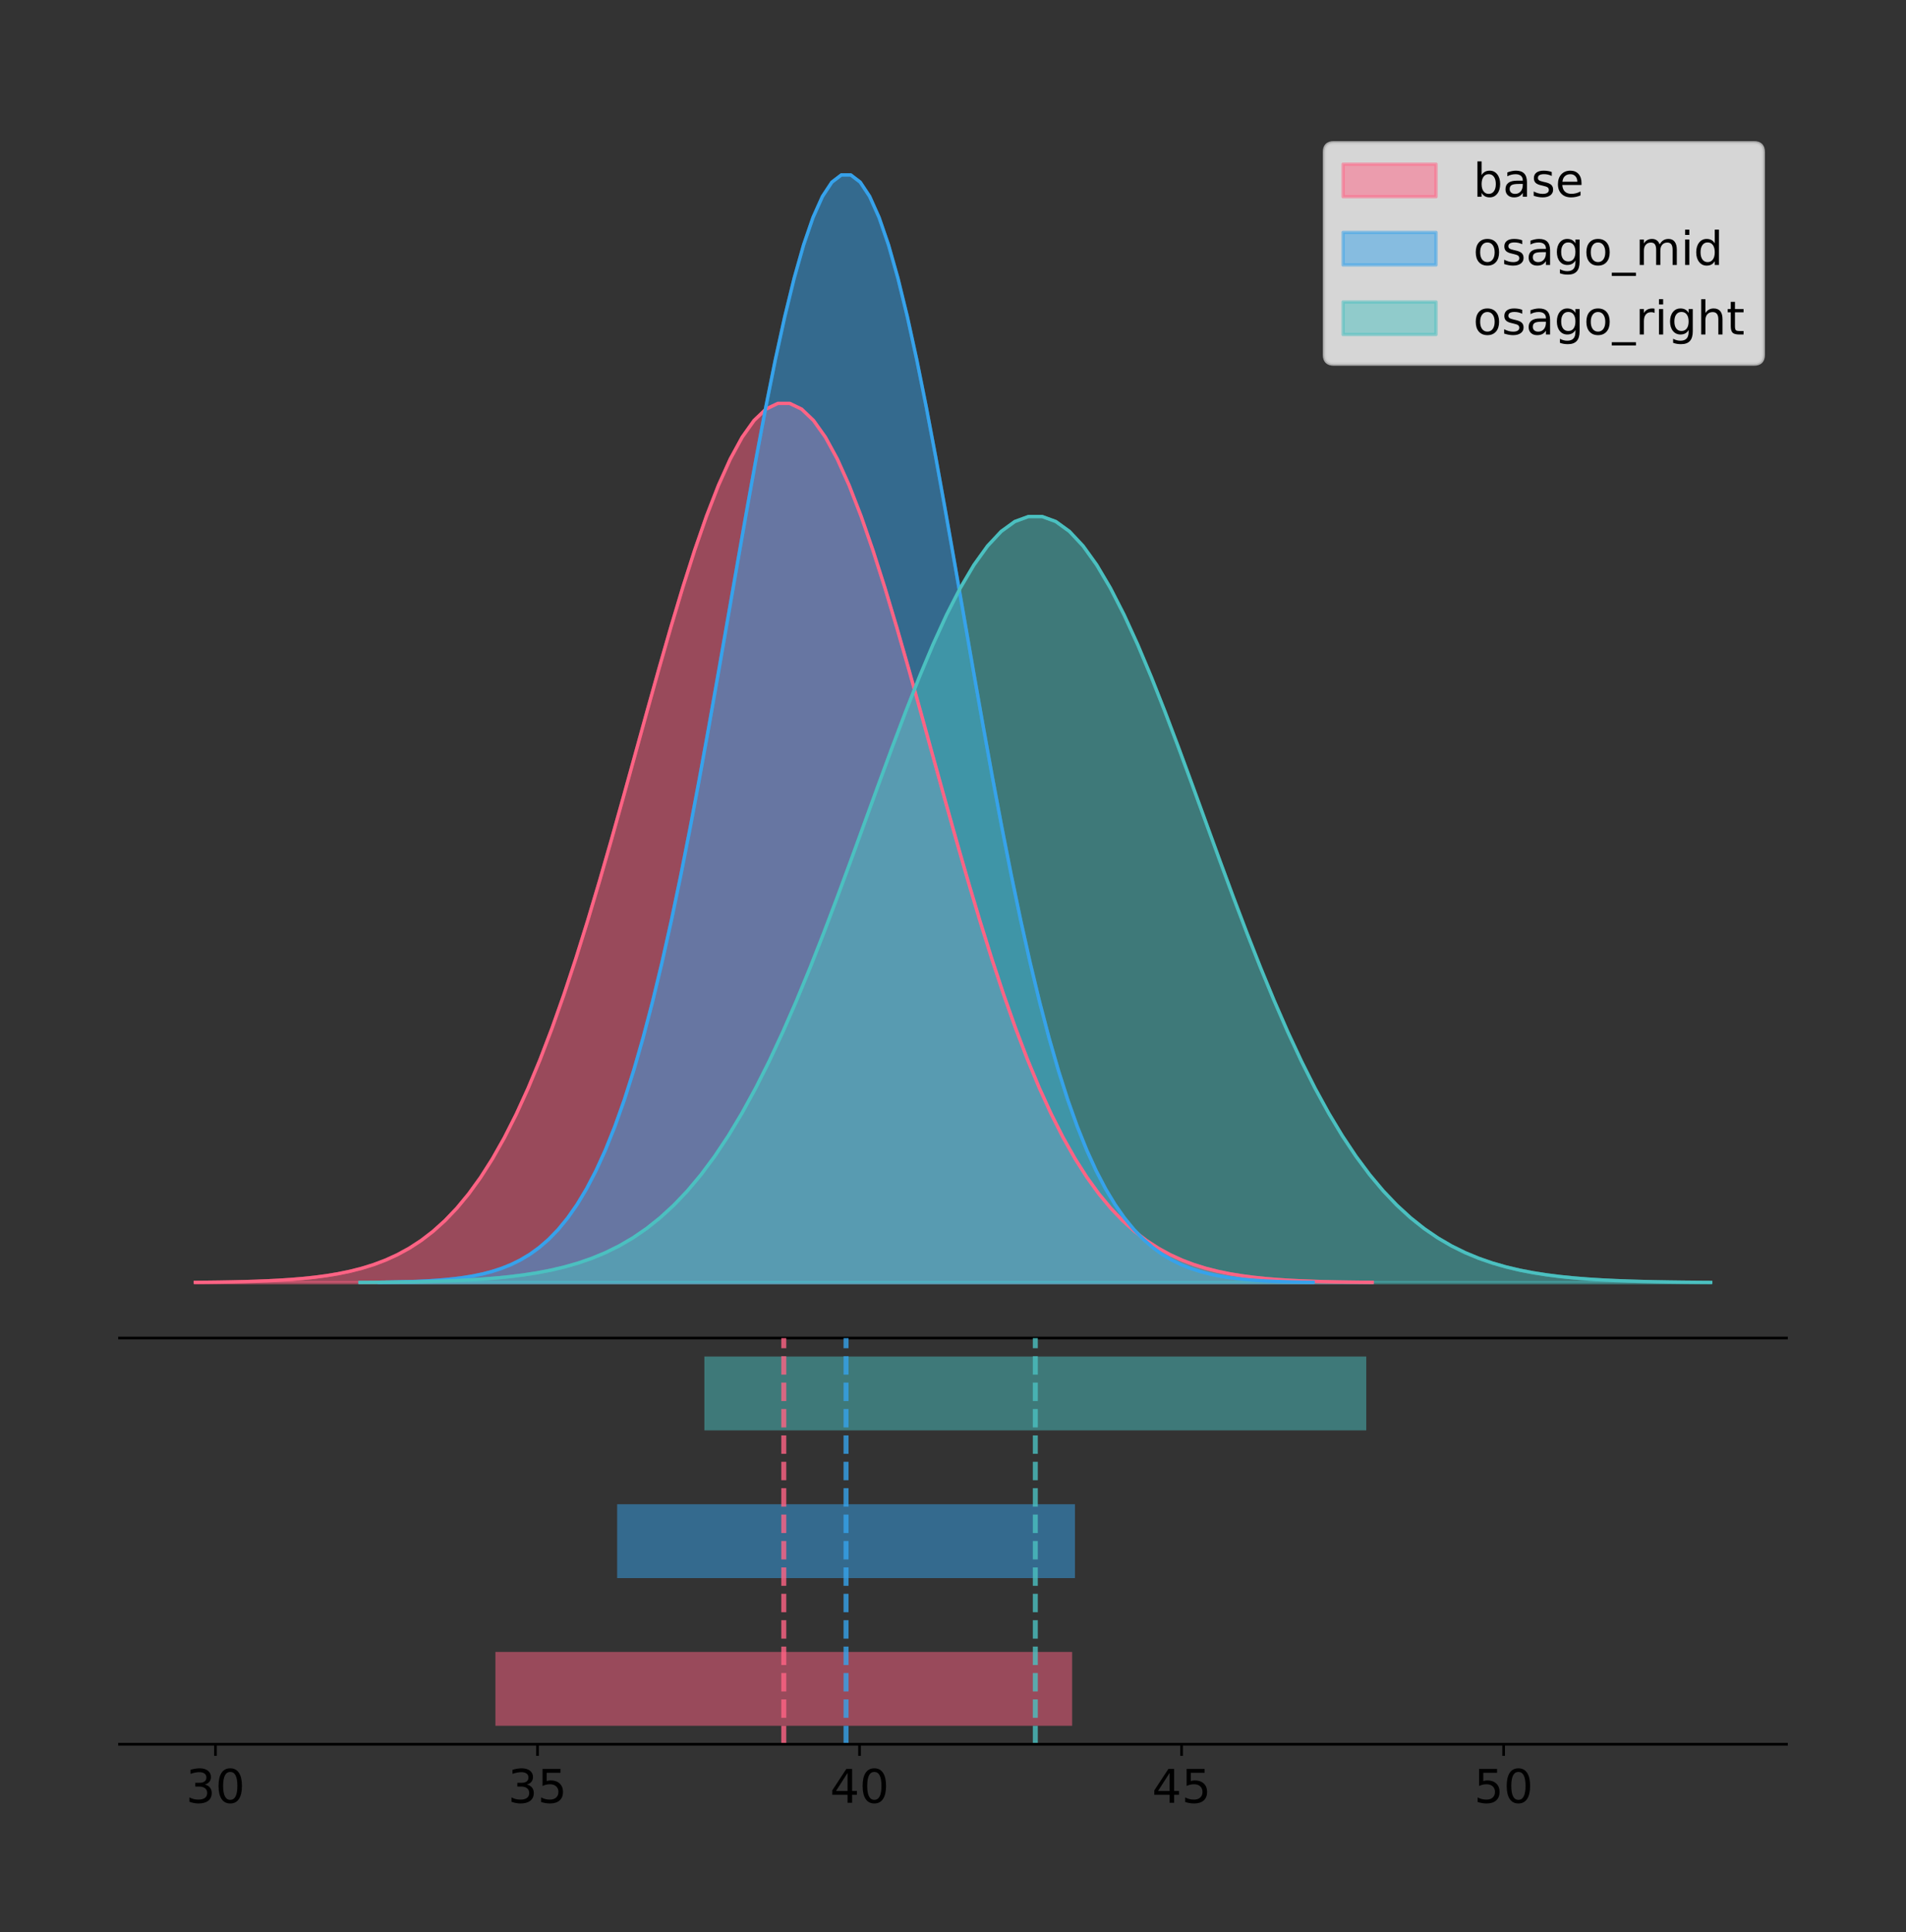 <?xml version="1.0" encoding="utf-8" standalone="no"?>
<!DOCTYPE svg PUBLIC "-//W3C//DTD SVG 1.1//EN"
  "http://www.w3.org/Graphics/SVG/1.1/DTD/svg11.dtd">
<!-- Created with matplotlib (https://matplotlib.org/) -->
<svg height="581.789pt" version="1.1" viewBox="0 0 574.2 581.789" width="574.2pt" xmlns="http://www.w3.org/2000/svg" xmlns:xlink="http://www.w3.org/1999/xlink">
 <rect x="0" y="0" width="574.2" height="581.789" fill="#333333" stroke="none"/>
 <defs>
  <style type="text/css">
*{stroke-linecap:butt;stroke-linejoin:round;}
  </style>
 </defs>
 <g id="figure_1">
  <g id="patch_1">
   <path d="M 0 581.789 
L 574.2 581.789 
L 574.2 0 
L 0 0 
z
" style="fill:none;"/>
  </g>
  <g id="axes_1">
   <g id="patch_2">
    <path d="M 36 402.93 
L 538.2 402.93 
L 538.2 36 
L 36 36 
z
" style="fill:none;"/>
   </g>
   <g id="PolyCollection_1">
    <defs>
     <path d="M 58.827 -195.538 
L 58.827 -195.627 
L 62.409 -195.66 
L 65.991 -195.705 
L 69.572 -195.766 
L 73.154 -195.845 
L 76.736 -195.95 
L 80.317 -196.088 
L 83.899 -196.266 
L 87.481 -196.496 
L 91.063 -196.789 
L 94.644 -197.163 
L 98.226 -197.634 
L 101.808 -198.225 
L 105.389 -198.959 
L 108.971 -199.866 
L 112.553 -200.977 
L 116.134 -202.329 
L 119.716 -203.962 
L 123.298 -205.92 
L 126.88 -208.249 
L 130.461 -211 
L 134.043 -214.223 
L 137.625 -217.972 
L 141.206 -222.297 
L 144.788 -227.249 
L 148.37 -232.872 
L 151.951 -239.206 
L 155.533 -246.283 
L 159.115 -254.122 
L 162.697 -262.733 
L 166.278 -272.107 
L 169.86 -282.221 
L 173.442 -293.033 
L 177.023 -304.479 
L 180.605 -316.477 
L 184.187 -328.923 
L 187.768 -341.692 
L 191.35 -354.64 
L 194.932 -367.609 
L 198.514 -380.423 
L 202.095 -392.899 
L 205.677 -404.846 
L 209.259 -416.07 
L 212.84 -426.385 
L 216.422 -435.609 
L 220.004 -443.576 
L 223.585 -450.14 
L 227.167 -455.177 
L 230.749 -458.59 
L 234.331 -460.314 
L 237.912 -460.314 
L 241.494 -458.59 
L 245.076 -455.177 
L 248.657 -450.14 
L 252.239 -443.576 
L 255.821 -435.609 
L 259.402 -426.385 
L 262.984 -416.07 
L 266.566 -404.846 
L 270.147 -392.899 
L 273.729 -380.423 
L 277.311 -367.609 
L 280.893 -354.64 
L 284.474 -341.692 
L 288.056 -328.923 
L 291.638 -316.477 
L 295.219 -304.479 
L 298.801 -293.033 
L 302.383 -282.221 
L 305.964 -272.107 
L 309.546 -262.733 
L 313.128 -254.122 
L 316.71 -246.283 
L 320.291 -239.206 
L 323.873 -232.872 
L 327.455 -227.249 
L 331.036 -222.297 
L 334.618 -217.972 
L 338.2 -214.223 
L 341.781 -211 
L 345.363 -208.249 
L 348.945 -205.92 
L 352.527 -203.962 
L 356.108 -202.329 
L 359.69 -200.977 
L 363.272 -199.866 
L 366.853 -198.959 
L 370.435 -198.225 
L 374.017 -197.634 
L 377.598 -197.163 
L 381.18 -196.789 
L 384.762 -196.496 
L 388.344 -196.266 
L 391.925 -196.088 
L 395.507 -195.95 
L 399.089 -195.845 
L 402.67 -195.766 
L 406.252 -195.705 
L 409.834 -195.66 
L 413.415 -195.627 
L 413.415 -195.538 
L 413.415 -195.538 
L 409.834 -195.538 
L 406.252 -195.538 
L 402.67 -195.538 
L 399.089 -195.538 
L 395.507 -195.538 
L 391.925 -195.538 
L 388.344 -195.538 
L 384.762 -195.538 
L 381.18 -195.538 
L 377.598 -195.538 
L 374.017 -195.538 
L 370.435 -195.538 
L 366.853 -195.538 
L 363.272 -195.538 
L 359.69 -195.538 
L 356.108 -195.538 
L 352.527 -195.538 
L 348.945 -195.538 
L 345.363 -195.538 
L 341.781 -195.538 
L 338.2 -195.538 
L 334.618 -195.538 
L 331.036 -195.538 
L 327.455 -195.538 
L 323.873 -195.538 
L 320.291 -195.538 
L 316.71 -195.538 
L 313.128 -195.538 
L 309.546 -195.538 
L 305.964 -195.538 
L 302.383 -195.538 
L 298.801 -195.538 
L 295.219 -195.538 
L 291.638 -195.538 
L 288.056 -195.538 
L 284.474 -195.538 
L 280.893 -195.538 
L 277.311 -195.538 
L 273.729 -195.538 
L 270.147 -195.538 
L 266.566 -195.538 
L 262.984 -195.538 
L 259.402 -195.538 
L 255.821 -195.538 
L 252.239 -195.538 
L 248.657 -195.538 
L 245.076 -195.538 
L 241.494 -195.538 
L 237.912 -195.538 
L 234.331 -195.538 
L 230.749 -195.538 
L 227.167 -195.538 
L 223.585 -195.538 
L 220.004 -195.538 
L 216.422 -195.538 
L 212.84 -195.538 
L 209.259 -195.538 
L 205.677 -195.538 
L 202.095 -195.538 
L 198.514 -195.538 
L 194.932 -195.538 
L 191.35 -195.538 
L 187.768 -195.538 
L 184.187 -195.538 
L 180.605 -195.538 
L 177.023 -195.538 
L 173.442 -195.538 
L 169.86 -195.538 
L 166.278 -195.538 
L 162.697 -195.538 
L 159.115 -195.538 
L 155.533 -195.538 
L 151.951 -195.538 
L 148.37 -195.538 
L 144.788 -195.538 
L 141.206 -195.538 
L 137.625 -195.538 
L 134.043 -195.538 
L 130.461 -195.538 
L 126.88 -195.538 
L 123.298 -195.538 
L 119.716 -195.538 
L 116.134 -195.538 
L 112.553 -195.538 
L 108.971 -195.538 
L 105.389 -195.538 
L 101.808 -195.538 
L 98.226 -195.538 
L 94.644 -195.538 
L 91.063 -195.538 
L 87.481 -195.538 
L 83.899 -195.538 
L 80.317 -195.538 
L 76.736 -195.538 
L 73.154 -195.538 
L 69.572 -195.538 
L 65.991 -195.538 
L 62.409 -195.538 
L 58.827 -195.538 
z
" id="m5e8dde39f4" style="stroke:#ff6384;stroke-opacity:0.5;"/>
    </defs>
    <g clip-path="url(#p3e5b9afa5a)">
     <use style="fill:#ff6384;fill-opacity:0.5;stroke:#ff6384;stroke-opacity:0.5;" x="0" xlink:href="#m5e8dde39f4" y="581.789"/>
    </g>
   </g>
   <g id="PolyCollection_2">
    <defs>
     <path d="M 114.15 -195.538 
L 114.15 -195.65 
L 116.993 -195.692 
L 119.836 -195.749 
L 122.679 -195.825 
L 125.522 -195.925 
L 128.365 -196.058 
L 131.208 -196.23 
L 134.051 -196.455 
L 136.894 -196.744 
L 139.737 -197.115 
L 142.58 -197.585 
L 145.423 -198.179 
L 148.266 -198.923 
L 151.109 -199.848 
L 153.952 -200.99 
L 156.795 -202.39 
L 159.638 -204.093 
L 162.481 -206.151 
L 165.324 -208.617 
L 168.167 -211.552 
L 171.01 -215.017 
L 173.853 -219.078 
L 176.696 -223.801 
L 179.539 -229.25 
L 182.382 -235.488 
L 185.225 -242.572 
L 188.068 -250.552 
L 190.911 -259.468 
L 193.754 -269.344 
L 196.597 -280.192 
L 199.44 -292.002 
L 202.283 -304.744 
L 205.126 -318.365 
L 207.969 -332.786 
L 210.812 -347.901 
L 213.655 -363.58 
L 216.498 -379.667 
L 219.341 -395.98 
L 222.184 -412.318 
L 225.027 -428.462 
L 227.87 -444.18 
L 230.713 -459.23 
L 233.556 -473.372 
L 236.399 -486.366 
L 239.242 -497.987 
L 242.085 -508.025 
L 244.928 -516.294 
L 247.771 -522.64 
L 250.614 -526.94 
L 253.457 -529.111 
L 256.3 -529.111 
L 259.143 -526.94 
L 261.986 -522.64 
L 264.829 -516.294 
L 267.672 -508.025 
L 270.515 -497.987 
L 273.358 -486.366 
L 276.201 -473.372 
L 279.044 -459.23 
L 281.887 -444.18 
L 284.73 -428.462 
L 287.573 -412.318 
L 290.416 -395.98 
L 293.259 -379.667 
L 296.102 -363.58 
L 298.945 -347.901 
L 301.788 -332.786 
L 304.631 -318.365 
L 307.474 -304.744 
L 310.317 -292.002 
L 313.16 -280.192 
L 316.003 -269.344 
L 318.846 -259.468 
L 321.689 -250.552 
L 324.532 -242.572 
L 327.375 -235.488 
L 330.218 -229.25 
L 333.061 -223.801 
L 335.904 -219.078 
L 338.747 -215.017 
L 341.59 -211.552 
L 344.433 -208.617 
L 347.276 -206.151 
L 350.119 -204.093 
L 352.962 -202.39 
L 355.805 -200.99 
L 358.648 -199.848 
L 361.491 -198.923 
L 364.334 -198.179 
L 367.177 -197.585 
L 370.02 -197.115 
L 372.863 -196.744 
L 375.706 -196.455 
L 378.549 -196.23 
L 381.392 -196.058 
L 384.235 -195.925 
L 387.078 -195.825 
L 389.921 -195.749 
L 392.764 -195.692 
L 395.607 -195.65 
L 395.607 -195.538 
L 395.607 -195.538 
L 392.764 -195.538 
L 389.921 -195.538 
L 387.078 -195.538 
L 384.235 -195.538 
L 381.392 -195.538 
L 378.549 -195.538 
L 375.706 -195.538 
L 372.863 -195.538 
L 370.02 -195.538 
L 367.177 -195.538 
L 364.334 -195.538 
L 361.491 -195.538 
L 358.648 -195.538 
L 355.805 -195.538 
L 352.962 -195.538 
L 350.119 -195.538 
L 347.276 -195.538 
L 344.433 -195.538 
L 341.59 -195.538 
L 338.747 -195.538 
L 335.904 -195.538 
L 333.061 -195.538 
L 330.218 -195.538 
L 327.375 -195.538 
L 324.532 -195.538 
L 321.689 -195.538 
L 318.846 -195.538 
L 316.003 -195.538 
L 313.16 -195.538 
L 310.317 -195.538 
L 307.474 -195.538 
L 304.631 -195.538 
L 301.788 -195.538 
L 298.945 -195.538 
L 296.102 -195.538 
L 293.259 -195.538 
L 290.416 -195.538 
L 287.573 -195.538 
L 284.73 -195.538 
L 281.887 -195.538 
L 279.044 -195.538 
L 276.201 -195.538 
L 273.358 -195.538 
L 270.515 -195.538 
L 267.672 -195.538 
L 264.829 -195.538 
L 261.986 -195.538 
L 259.143 -195.538 
L 256.3 -195.538 
L 253.457 -195.538 
L 250.614 -195.538 
L 247.771 -195.538 
L 244.928 -195.538 
L 242.085 -195.538 
L 239.242 -195.538 
L 236.399 -195.538 
L 233.556 -195.538 
L 230.713 -195.538 
L 227.87 -195.538 
L 225.027 -195.538 
L 222.184 -195.538 
L 219.341 -195.538 
L 216.498 -195.538 
L 213.655 -195.538 
L 210.812 -195.538 
L 207.969 -195.538 
L 205.126 -195.538 
L 202.283 -195.538 
L 199.44 -195.538 
L 196.597 -195.538 
L 193.754 -195.538 
L 190.911 -195.538 
L 188.068 -195.538 
L 185.225 -195.538 
L 182.382 -195.538 
L 179.539 -195.538 
L 176.696 -195.538 
L 173.853 -195.538 
L 171.01 -195.538 
L 168.167 -195.538 
L 165.324 -195.538 
L 162.481 -195.538 
L 159.638 -195.538 
L 156.795 -195.538 
L 153.952 -195.538 
L 151.109 -195.538 
L 148.266 -195.538 
L 145.423 -195.538 
L 142.58 -195.538 
L 139.737 -195.538 
L 136.894 -195.538 
L 134.051 -195.538 
L 131.208 -195.538 
L 128.365 -195.538 
L 125.522 -195.538 
L 122.679 -195.538 
L 119.836 -195.538 
L 116.993 -195.538 
L 114.15 -195.538 
z
" id="mffcacbc992" style="stroke:#36a2eb;stroke-opacity:0.5;"/>
    </defs>
    <g clip-path="url(#p3e5b9afa5a)">
     <use style="fill:#36a2eb;fill-opacity:0.5;stroke:#36a2eb;stroke-opacity:0.5;" x="0" xlink:href="#mffcacbc992" y="581.789"/>
    </g>
   </g>
   <g id="PolyCollection_3">
    <defs>
     <path d="M 108.428 -195.538 
L 108.428 -195.615 
L 112.538 -195.645 
L 116.649 -195.684 
L 120.759 -195.736 
L 124.87 -195.806 
L 128.98 -195.897 
L 133.091 -196.017 
L 137.201 -196.172 
L 141.312 -196.372 
L 145.423 -196.628 
L 149.533 -196.954 
L 153.644 -197.365 
L 157.754 -197.879 
L 161.865 -198.519 
L 165.975 -199.309 
L 170.086 -200.277 
L 174.196 -201.455 
L 178.307 -202.878 
L 182.418 -204.584 
L 186.528 -206.614 
L 190.639 -209.01 
L 194.749 -211.819 
L 198.86 -215.085 
L 202.97 -218.854 
L 207.081 -223.169 
L 211.192 -228.068 
L 215.302 -233.588 
L 219.413 -239.754 
L 223.523 -246.585 
L 227.634 -254.088 
L 231.744 -262.256 
L 235.855 -271.069 
L 239.965 -280.489 
L 244.076 -290.463 
L 248.187 -300.917 
L 252.297 -311.762 
L 256.408 -322.888 
L 260.518 -334.17 
L 264.629 -345.47 
L 268.739 -356.636 
L 272.85 -367.507 
L 276.96 -377.916 
L 281.071 -387.697 
L 285.182 -396.684 
L 289.292 -404.722 
L 293.403 -411.664 
L 297.513 -417.384 
L 301.624 -421.772 
L 305.734 -424.746 
L 309.845 -426.248 
L 313.955 -426.248 
L 318.066 -424.746 
L 322.177 -421.772 
L 326.287 -417.384 
L 330.398 -411.664 
L 334.508 -404.722 
L 338.619 -396.684 
L 342.729 -387.697 
L 346.84 -377.916 
L 350.95 -367.507 
L 355.061 -356.636 
L 359.172 -345.47 
L 363.282 -334.17 
L 367.393 -322.888 
L 371.503 -311.762 
L 375.614 -300.917 
L 379.724 -290.463 
L 383.835 -280.489 
L 387.945 -271.069 
L 392.056 -262.256 
L 396.167 -254.088 
L 400.277 -246.585 
L 404.388 -239.754 
L 408.498 -233.588 
L 412.609 -228.068 
L 416.719 -223.169 
L 420.83 -218.854 
L 424.94 -215.085 
L 429.051 -211.819 
L 433.162 -209.01 
L 437.272 -206.614 
L 441.383 -204.584 
L 445.493 -202.878 
L 449.604 -201.455 
L 453.714 -200.277 
L 457.825 -199.309 
L 461.935 -198.519 
L 466.046 -197.879 
L 470.157 -197.365 
L 474.267 -196.954 
L 478.378 -196.628 
L 482.488 -196.372 
L 486.599 -196.172 
L 490.709 -196.017 
L 494.82 -195.897 
L 498.93 -195.806 
L 503.041 -195.736 
L 507.152 -195.684 
L 511.262 -195.645 
L 515.373 -195.615 
L 515.373 -195.538 
L 515.373 -195.538 
L 511.262 -195.538 
L 507.152 -195.538 
L 503.041 -195.538 
L 498.93 -195.538 
L 494.82 -195.538 
L 490.709 -195.538 
L 486.599 -195.538 
L 482.488 -195.538 
L 478.378 -195.538 
L 474.267 -195.538 
L 470.157 -195.538 
L 466.046 -195.538 
L 461.935 -195.538 
L 457.825 -195.538 
L 453.714 -195.538 
L 449.604 -195.538 
L 445.493 -195.538 
L 441.383 -195.538 
L 437.272 -195.538 
L 433.162 -195.538 
L 429.051 -195.538 
L 424.94 -195.538 
L 420.83 -195.538 
L 416.719 -195.538 
L 412.609 -195.538 
L 408.498 -195.538 
L 404.388 -195.538 
L 400.277 -195.538 
L 396.167 -195.538 
L 392.056 -195.538 
L 387.945 -195.538 
L 383.835 -195.538 
L 379.724 -195.538 
L 375.614 -195.538 
L 371.503 -195.538 
L 367.393 -195.538 
L 363.282 -195.538 
L 359.172 -195.538 
L 355.061 -195.538 
L 350.95 -195.538 
L 346.84 -195.538 
L 342.729 -195.538 
L 338.619 -195.538 
L 334.508 -195.538 
L 330.398 -195.538 
L 326.287 -195.538 
L 322.177 -195.538 
L 318.066 -195.538 
L 313.955 -195.538 
L 309.845 -195.538 
L 305.734 -195.538 
L 301.624 -195.538 
L 297.513 -195.538 
L 293.403 -195.538 
L 289.292 -195.538 
L 285.182 -195.538 
L 281.071 -195.538 
L 276.96 -195.538 
L 272.85 -195.538 
L 268.739 -195.538 
L 264.629 -195.538 
L 260.518 -195.538 
L 256.408 -195.538 
L 252.297 -195.538 
L 248.187 -195.538 
L 244.076 -195.538 
L 239.965 -195.538 
L 235.855 -195.538 
L 231.744 -195.538 
L 227.634 -195.538 
L 223.523 -195.538 
L 219.413 -195.538 
L 215.302 -195.538 
L 211.192 -195.538 
L 207.081 -195.538 
L 202.97 -195.538 
L 198.86 -195.538 
L 194.749 -195.538 
L 190.639 -195.538 
L 186.528 -195.538 
L 182.418 -195.538 
L 178.307 -195.538 
L 174.196 -195.538 
L 170.086 -195.538 
L 165.975 -195.538 
L 161.865 -195.538 
L 157.754 -195.538 
L 153.644 -195.538 
L 149.533 -195.538 
L 145.423 -195.538 
L 141.312 -195.538 
L 137.201 -195.538 
L 133.091 -195.538 
L 128.98 -195.538 
L 124.87 -195.538 
L 120.759 -195.538 
L 116.649 -195.538 
L 112.538 -195.538 
L 108.428 -195.538 
z
" id="m3a426db6a5" style="stroke:#4bc0c0;stroke-opacity:0.5;"/>
    </defs>
    <g clip-path="url(#p3e5b9afa5a)">
     <use style="fill:#4bc0c0;fill-opacity:0.5;stroke:#4bc0c0;stroke-opacity:0.5;" x="0" xlink:href="#m3a426db6a5" y="581.789"/>
    </g>
   </g>
   <g id="line2d_1">
    <path clip-path="url(#p3e5b9afa5a)" d="M 58.827 386.162 
L 62.409 386.129 
L 65.991 386.084 
L 69.572 386.024 
L 73.154 385.944 
L 76.736 385.839 
L 80.317 385.702 
L 83.899 385.524 
L 87.481 385.294 
L 91.063 385 
L 94.644 384.626 
L 98.226 384.155 
L 101.808 383.565 
L 105.389 382.83 
L 108.971 381.924 
L 112.553 380.813 
L 116.134 379.46 
L 119.716 377.827 
L 123.298 375.87 
L 126.88 373.54 
L 130.461 370.79 
L 134.043 367.566 
L 137.625 363.818 
L 141.206 359.492 
L 144.788 354.541 
L 148.37 348.918 
L 151.951 342.583 
L 155.533 335.507 
L 159.115 327.667 
L 162.697 319.057 
L 166.278 309.682 
L 169.86 299.568 
L 173.442 288.756 
L 177.023 277.31 
L 180.605 265.312 
L 184.187 252.867 
L 187.768 240.098 
L 191.35 227.149 
L 194.932 214.181 
L 198.514 201.366 
L 202.095 188.89 
L 205.677 176.944 
L 209.259 165.719 
L 212.84 155.405 
L 216.422 146.181 
L 220.004 138.213 
L 223.585 131.649 
L 227.167 126.612 
L 230.749 123.199 
L 234.331 121.476 
L 237.912 121.476 
L 241.494 123.199 
L 245.076 126.612 
L 248.657 131.649 
L 252.239 138.213 
L 255.821 146.181 
L 259.402 155.405 
L 262.984 165.719 
L 266.566 176.944 
L 270.147 188.89 
L 273.729 201.366 
L 277.311 214.181 
L 280.893 227.149 
L 284.474 240.098 
L 288.056 252.867 
L 291.638 265.312 
L 295.219 277.31 
L 298.801 288.756 
L 302.383 299.568 
L 305.964 309.682 
L 309.546 319.057 
L 313.128 327.667 
L 316.71 335.507 
L 320.291 342.583 
L 323.873 348.918 
L 327.455 354.541 
L 331.036 359.492 
L 334.618 363.818 
L 338.2 367.566 
L 341.781 370.79 
L 345.363 373.54 
L 348.945 375.87 
L 352.527 377.827 
L 356.108 379.46 
L 359.69 380.813 
L 363.272 381.924 
L 366.853 382.83 
L 370.435 383.565 
L 374.017 384.155 
L 377.598 384.626 
L 381.18 385 
L 384.762 385.294 
L 388.344 385.524 
L 391.925 385.702 
L 395.507 385.839 
L 399.089 385.944 
L 402.67 386.024 
L 406.252 386.084 
L 409.834 386.129 
L 413.415 386.162 
" style="fill:none;stroke:#ff6384;stroke-linecap:square;"/>
   </g>
   <g id="line2d_2">
    <path clip-path="url(#p3e5b9afa5a)" d="M 114.15 386.139 
L 116.993 386.097 
L 119.836 386.04 
L 122.679 385.965 
L 125.522 385.864 
L 128.365 385.732 
L 131.208 385.559 
L 134.051 385.334 
L 136.894 385.045 
L 139.737 384.675 
L 142.58 384.204 
L 145.423 383.61 
L 148.266 382.867 
L 151.109 381.941 
L 153.952 380.799 
L 156.795 379.399 
L 159.638 377.696 
L 162.481 375.639 
L 165.324 373.172 
L 168.167 370.238 
L 171.01 366.772 
L 173.853 362.711 
L 176.696 357.989 
L 179.539 352.539 
L 182.382 346.301 
L 185.225 339.217 
L 188.068 331.237 
L 190.911 322.322 
L 193.754 312.445 
L 196.597 301.597 
L 199.44 289.787 
L 202.283 277.045 
L 205.126 263.424 
L 207.969 249.004 
L 210.812 233.888 
L 213.655 218.209 
L 216.498 202.123 
L 219.341 185.809 
L 222.184 169.471 
L 225.027 153.327 
L 227.87 137.61 
L 230.713 122.559 
L 233.556 108.418 
L 236.399 95.423 
L 239.242 83.803 
L 242.085 73.765 
L 244.928 65.495 
L 247.771 59.15 
L 250.614 54.85 
L 253.457 52.679 
L 256.3 52.679 
L 259.143 54.85 
L 261.986 59.15 
L 264.829 65.495 
L 267.672 73.765 
L 270.515 83.803 
L 273.358 95.423 
L 276.201 108.418 
L 279.044 122.559 
L 281.887 137.61 
L 284.73 153.327 
L 287.573 169.471 
L 290.416 185.809 
L 293.259 202.123 
L 296.102 218.209 
L 298.945 233.888 
L 301.788 249.004 
L 304.631 263.424 
L 307.474 277.045 
L 310.317 289.787 
L 313.16 301.597 
L 316.003 312.445 
L 318.846 322.322 
L 321.689 331.237 
L 324.532 339.217 
L 327.375 346.301 
L 330.218 352.539 
L 333.061 357.989 
L 335.904 362.711 
L 338.747 366.772 
L 341.59 370.238 
L 344.433 373.172 
L 347.276 375.639 
L 350.119 377.696 
L 352.962 379.399 
L 355.805 380.799 
L 358.648 381.941 
L 361.491 382.867 
L 364.334 383.61 
L 367.177 384.204 
L 370.02 384.675 
L 372.863 385.045 
L 375.706 385.334 
L 378.549 385.559 
L 381.392 385.732 
L 384.235 385.864 
L 387.078 385.965 
L 389.921 386.04 
L 392.764 386.097 
L 395.607 386.139 
" style="fill:none;stroke:#36a2eb;stroke-linecap:square;"/>
   </g>
   <g id="line2d_3">
    <path clip-path="url(#p3e5b9afa5a)" d="M 108.428 386.174 
L 112.538 386.145 
L 116.649 386.105 
L 120.759 386.053 
L 124.87 385.984 
L 128.98 385.892 
L 133.091 385.772 
L 137.201 385.617 
L 141.312 385.417 
L 145.423 385.161 
L 149.533 384.835 
L 153.644 384.425 
L 157.754 383.91 
L 161.865 383.27 
L 165.975 382.481 
L 170.086 381.512 
L 174.196 380.334 
L 178.307 378.911 
L 182.418 377.205 
L 186.528 375.176 
L 190.639 372.779 
L 194.749 369.97 
L 198.86 366.704 
L 202.97 362.935 
L 207.081 358.621 
L 211.192 353.721 
L 215.302 348.202 
L 219.413 342.035 
L 223.523 335.205 
L 227.634 327.702 
L 231.744 319.534 
L 235.855 310.721 
L 239.965 301.3 
L 244.076 291.326 
L 248.187 280.872 
L 252.297 270.028 
L 256.408 258.902 
L 260.518 247.619 
L 264.629 236.319 
L 268.739 225.153 
L 272.85 214.282 
L 276.96 203.873 
L 281.071 194.092 
L 285.182 185.105 
L 289.292 177.068 
L 293.403 170.125 
L 297.513 164.406 
L 301.624 160.017 
L 305.734 157.043 
L 309.845 155.541 
L 313.955 155.541 
L 318.066 157.043 
L 322.177 160.017 
L 326.287 164.406 
L 330.398 170.125 
L 334.508 177.068 
L 338.619 185.105 
L 342.729 194.092 
L 346.84 203.873 
L 350.95 214.282 
L 355.061 225.153 
L 359.172 236.319 
L 363.282 247.619 
L 367.393 258.902 
L 371.503 270.028 
L 375.614 280.872 
L 379.724 291.326 
L 383.835 301.3 
L 387.945 310.721 
L 392.056 319.534 
L 396.167 327.702 
L 400.277 335.205 
L 404.388 342.035 
L 408.498 348.202 
L 412.609 353.721 
L 416.719 358.621 
L 420.83 362.935 
L 424.94 366.704 
L 429.051 369.97 
L 433.162 372.779 
L 437.272 375.176 
L 441.383 377.205 
L 445.493 378.911 
L 449.604 380.334 
L 453.714 381.512 
L 457.825 382.481 
L 461.935 383.27 
L 466.046 383.91 
L 470.157 384.425 
L 474.267 384.835 
L 478.378 385.161 
L 482.488 385.417 
L 486.599 385.617 
L 490.709 385.772 
L 494.82 385.892 
L 498.93 385.984 
L 503.041 386.053 
L 507.152 386.105 
L 511.262 386.145 
L 515.373 386.174 
" style="fill:none;stroke:#4bc0c0;stroke-linecap:square;"/>
   </g>
   <g id="patch_3">
    <path d="M 36 402.93 
L 538.2 402.93 
" style="fill:none;stroke:#000000;stroke-linecap:square;stroke-linejoin:miter;stroke-width:0.8;"/>
   </g>
   <g id="legend_1">
    <g id="patch_4">
     <path d="M 401.814 109.627 
L 528.4 109.627 
Q 531.2 109.627 531.2 106.827 
L 531.2 45.8 
Q 531.2 43 528.4 43 
L 401.814 43 
Q 399.014 43 399.014 45.8 
L 399.014 106.827 
Q 399.014 109.627 401.814 109.627 
z
" style="fill:#ffffff;opacity:0.8;stroke:#cccccc;stroke-linejoin:miter;"/>
    </g>
    <g id="patch_5">
     <path d="M 404.614 59.238 
L 432.614 59.238 
L 432.614 49.438 
L 404.614 49.438 
z
" style="fill:#ff6384;opacity:0.5;stroke:#ff6384;stroke-linejoin:miter;"/>
    </g>
    <g id="text_1">
     <!-- base -->
     <defs>
      <path d="M 48.688 27.297 
Q 48.688 37.203 44.609 42.844 
Q 40.531 48.484 33.406 48.484 
Q 26.266 48.484 22.188 42.844 
Q 18.109 37.203 18.109 27.297 
Q 18.109 17.391 22.188 11.75 
Q 26.266 6.109 33.406 6.109 
Q 40.531 6.109 44.609 11.75 
Q 48.688 17.391 48.688 27.297 
z
M 18.109 46.391 
Q 20.953 51.266 25.266 53.625 
Q 29.594 56 35.594 56 
Q 45.562 56 51.781 48.094 
Q 58.016 40.188 58.016 27.297 
Q 58.016 14.406 51.781 6.484 
Q 45.562 -1.422 35.594 -1.422 
Q 29.594 -1.422 25.266 0.953 
Q 20.953 3.328 18.109 8.203 
L 18.109 0 
L 9.078 0 
L 9.078 75.984 
L 18.109 75.984 
z
" id="DejaVuSans-98"/>
      <path d="M 34.281 27.484 
Q 23.391 27.484 19.188 25 
Q 14.984 22.516 14.984 16.5 
Q 14.984 11.719 18.141 8.906 
Q 21.297 6.109 26.703 6.109 
Q 34.188 6.109 38.703 11.406 
Q 43.219 16.703 43.219 25.484 
L 43.219 27.484 
z
M 52.203 31.203 
L 52.203 0 
L 43.219 0 
L 43.219 8.297 
Q 40.141 3.328 35.547 0.953 
Q 30.953 -1.422 24.312 -1.422 
Q 15.922 -1.422 10.953 3.297 
Q 6 8.016 6 15.922 
Q 6 25.141 12.172 29.828 
Q 18.359 34.516 30.609 34.516 
L 43.219 34.516 
L 43.219 35.406 
Q 43.219 41.609 39.141 45 
Q 35.062 48.391 27.688 48.391 
Q 23 48.391 18.547 47.266 
Q 14.109 46.141 10.016 43.891 
L 10.016 52.203 
Q 14.938 54.109 19.578 55.047 
Q 24.219 56 28.609 56 
Q 40.484 56 46.344 49.844 
Q 52.203 43.703 52.203 31.203 
z
" id="DejaVuSans-97"/>
      <path d="M 44.281 53.078 
L 44.281 44.578 
Q 40.484 46.531 36.375 47.5 
Q 32.281 48.484 27.875 48.484 
Q 21.188 48.484 17.844 46.438 
Q 14.5 44.391 14.5 40.281 
Q 14.5 37.156 16.891 35.375 
Q 19.281 33.594 26.516 31.984 
L 29.594 31.297 
Q 39.156 29.25 43.188 25.516 
Q 47.219 21.781 47.219 15.094 
Q 47.219 7.469 41.188 3.016 
Q 35.156 -1.422 24.609 -1.422 
Q 20.219 -1.422 15.453 -0.562 
Q 10.688 0.297 5.422 2 
L 5.422 11.281 
Q 10.406 8.688 15.234 7.391 
Q 20.062 6.109 24.812 6.109 
Q 31.156 6.109 34.562 8.281 
Q 37.984 10.453 37.984 14.406 
Q 37.984 18.062 35.516 20.016 
Q 33.062 21.969 24.703 23.781 
L 21.578 24.516 
Q 13.234 26.266 9.516 29.906 
Q 5.812 33.547 5.812 39.891 
Q 5.812 47.609 11.281 51.797 
Q 16.75 56 26.812 56 
Q 31.781 56 36.172 55.266 
Q 40.578 54.547 44.281 53.078 
z
" id="DejaVuSans-115"/>
      <path d="M 56.203 29.594 
L 56.203 25.203 
L 14.891 25.203 
Q 15.484 15.922 20.484 11.062 
Q 25.484 6.203 34.422 6.203 
Q 39.594 6.203 44.453 7.469 
Q 49.312 8.734 54.109 11.281 
L 54.109 2.781 
Q 49.266 0.734 44.188 -0.344 
Q 39.109 -1.422 33.891 -1.422 
Q 20.797 -1.422 13.156 6.188 
Q 5.516 13.812 5.516 26.812 
Q 5.516 40.234 12.766 48.109 
Q 20.016 56 32.328 56 
Q 43.359 56 49.781 48.891 
Q 56.203 41.797 56.203 29.594 
z
M 47.219 32.234 
Q 47.125 39.594 43.094 43.984 
Q 39.062 48.391 32.422 48.391 
Q 24.906 48.391 20.391 44.141 
Q 15.875 39.891 15.188 32.172 
z
" id="DejaVuSans-101"/>
     </defs>
     <g transform="translate(443.814 59.238)scale(0.14 -0.14)">
      <use xlink:href="#DejaVuSans-98"/>
      <use x="63.477" xlink:href="#DejaVuSans-97"/>
      <use x="124.756" xlink:href="#DejaVuSans-115"/>
      <use x="176.855" xlink:href="#DejaVuSans-101"/>
     </g>
    </g>
    <g id="patch_6">
     <path d="M 404.614 79.787 
L 432.614 79.787 
L 432.614 69.987 
L 404.614 69.987 
z
" style="fill:#36a2eb;opacity:0.5;stroke:#36a2eb;stroke-linejoin:miter;"/>
    </g>
    <g id="text_2">
     <!-- osago_mid -->
     <defs>
      <path d="M 30.609 48.391 
Q 23.391 48.391 19.188 42.75 
Q 14.984 37.109 14.984 27.297 
Q 14.984 17.484 19.156 11.844 
Q 23.344 6.203 30.609 6.203 
Q 37.797 6.203 41.984 11.859 
Q 46.188 17.531 46.188 27.297 
Q 46.188 37.016 41.984 42.703 
Q 37.797 48.391 30.609 48.391 
z
M 30.609 56 
Q 42.328 56 49.016 48.375 
Q 55.719 40.766 55.719 27.297 
Q 55.719 13.875 49.016 6.219 
Q 42.328 -1.422 30.609 -1.422 
Q 18.844 -1.422 12.172 6.219 
Q 5.516 13.875 5.516 27.297 
Q 5.516 40.766 12.172 48.375 
Q 18.844 56 30.609 56 
z
" id="DejaVuSans-111"/>
      <path d="M 45.406 27.984 
Q 45.406 37.75 41.375 43.109 
Q 37.359 48.484 30.078 48.484 
Q 22.859 48.484 18.828 43.109 
Q 14.797 37.75 14.797 27.984 
Q 14.797 18.266 18.828 12.891 
Q 22.859 7.516 30.078 7.516 
Q 37.359 7.516 41.375 12.891 
Q 45.406 18.266 45.406 27.984 
z
M 54.391 6.781 
Q 54.391 -7.172 48.188 -13.984 
Q 42 -20.797 29.203 -20.797 
Q 24.469 -20.797 20.266 -20.094 
Q 16.062 -19.391 12.109 -17.922 
L 12.109 -9.188 
Q 16.062 -11.328 19.922 -12.344 
Q 23.781 -13.375 27.781 -13.375 
Q 36.625 -13.375 41.016 -8.766 
Q 45.406 -4.156 45.406 5.172 
L 45.406 9.625 
Q 42.625 4.781 38.281 2.391 
Q 33.938 0 27.875 0 
Q 17.828 0 11.672 7.656 
Q 5.516 15.328 5.516 27.984 
Q 5.516 40.672 11.672 48.328 
Q 17.828 56 27.875 56 
Q 33.938 56 38.281 53.609 
Q 42.625 51.219 45.406 46.391 
L 45.406 54.688 
L 54.391 54.688 
z
" id="DejaVuSans-103"/>
      <path d="M 50.984 -16.609 
L 50.984 -23.578 
L -0.984 -23.578 
L -0.984 -16.609 
z
" id="DejaVuSans-95"/>
      <path d="M 52 44.188 
Q 55.375 50.25 60.062 53.125 
Q 64.75 56 71.094 56 
Q 79.641 56 84.281 50.016 
Q 88.922 44.047 88.922 33.016 
L 88.922 0 
L 79.891 0 
L 79.891 32.719 
Q 79.891 40.578 77.094 44.375 
Q 74.312 48.188 68.609 48.188 
Q 61.625 48.188 57.562 43.547 
Q 53.516 38.922 53.516 30.906 
L 53.516 0 
L 44.484 0 
L 44.484 32.719 
Q 44.484 40.625 41.703 44.406 
Q 38.922 48.188 33.109 48.188 
Q 26.219 48.188 22.156 43.531 
Q 18.109 38.875 18.109 30.906 
L 18.109 0 
L 9.078 0 
L 9.078 54.688 
L 18.109 54.688 
L 18.109 46.188 
Q 21.188 51.219 25.484 53.609 
Q 29.781 56 35.688 56 
Q 41.656 56 45.828 52.969 
Q 50 49.953 52 44.188 
z
" id="DejaVuSans-109"/>
      <path d="M 9.422 54.688 
L 18.406 54.688 
L 18.406 0 
L 9.422 0 
z
M 9.422 75.984 
L 18.406 75.984 
L 18.406 64.594 
L 9.422 64.594 
z
" id="DejaVuSans-105"/>
      <path d="M 45.406 46.391 
L 45.406 75.984 
L 54.391 75.984 
L 54.391 0 
L 45.406 0 
L 45.406 8.203 
Q 42.578 3.328 38.25 0.953 
Q 33.938 -1.422 27.875 -1.422 
Q 17.969 -1.422 11.734 6.484 
Q 5.516 14.406 5.516 27.297 
Q 5.516 40.188 11.734 48.094 
Q 17.969 56 27.875 56 
Q 33.938 56 38.25 53.625 
Q 42.578 51.266 45.406 46.391 
z
M 14.797 27.297 
Q 14.797 17.391 18.875 11.75 
Q 22.953 6.109 30.078 6.109 
Q 37.203 6.109 41.297 11.75 
Q 45.406 17.391 45.406 27.297 
Q 45.406 37.203 41.297 42.844 
Q 37.203 48.484 30.078 48.484 
Q 22.953 48.484 18.875 42.844 
Q 14.797 37.203 14.797 27.297 
z
" id="DejaVuSans-100"/>
     </defs>
     <g transform="translate(443.814 79.787)scale(0.14 -0.14)">
      <use xlink:href="#DejaVuSans-111"/>
      <use x="61.182" xlink:href="#DejaVuSans-115"/>
      <use x="113.281" xlink:href="#DejaVuSans-97"/>
      <use x="174.561" xlink:href="#DejaVuSans-103"/>
      <use x="238.037" xlink:href="#DejaVuSans-111"/>
      <use x="299.219" xlink:href="#DejaVuSans-95"/>
      <use x="349.219" xlink:href="#DejaVuSans-109"/>
      <use x="446.631" xlink:href="#DejaVuSans-105"/>
      <use x="474.414" xlink:href="#DejaVuSans-100"/>
     </g>
    </g>
    <g id="patch_7">
     <path d="M 404.614 100.726 
L 432.614 100.726 
L 432.614 90.926 
L 404.614 90.926 
z
" style="fill:#4bc0c0;opacity:0.5;stroke:#4bc0c0;stroke-linejoin:miter;"/>
    </g>
    <g id="text_3">
     <!-- osago_right -->
     <defs>
      <path d="M 41.109 46.297 
Q 39.594 47.172 37.812 47.578 
Q 36.031 48 33.891 48 
Q 26.266 48 22.188 43.047 
Q 18.109 38.094 18.109 28.812 
L 18.109 0 
L 9.078 0 
L 9.078 54.688 
L 18.109 54.688 
L 18.109 46.188 
Q 20.953 51.172 25.484 53.578 
Q 30.031 56 36.531 56 
Q 37.453 56 38.578 55.875 
Q 39.703 55.766 41.062 55.516 
z
" id="DejaVuSans-114"/>
      <path d="M 54.891 33.016 
L 54.891 0 
L 45.906 0 
L 45.906 32.719 
Q 45.906 40.484 42.875 44.328 
Q 39.844 48.188 33.797 48.188 
Q 26.516 48.188 22.312 43.547 
Q 18.109 38.922 18.109 30.906 
L 18.109 0 
L 9.078 0 
L 9.078 75.984 
L 18.109 75.984 
L 18.109 46.188 
Q 21.344 51.125 25.703 53.562 
Q 30.078 56 35.797 56 
Q 45.219 56 50.047 50.172 
Q 54.891 44.344 54.891 33.016 
z
" id="DejaVuSans-104"/>
      <path d="M 18.312 70.219 
L 18.312 54.688 
L 36.812 54.688 
L 36.812 47.703 
L 18.312 47.703 
L 18.312 18.016 
Q 18.312 11.328 20.141 9.422 
Q 21.969 7.516 27.594 7.516 
L 36.812 7.516 
L 36.812 0 
L 27.594 0 
Q 17.188 0 13.234 3.875 
Q 9.281 7.766 9.281 18.016 
L 9.281 47.703 
L 2.688 47.703 
L 2.688 54.688 
L 9.281 54.688 
L 9.281 70.219 
z
" id="DejaVuSans-116"/>
     </defs>
     <g transform="translate(443.814 100.726)scale(0.14 -0.14)">
      <use xlink:href="#DejaVuSans-111"/>
      <use x="61.182" xlink:href="#DejaVuSans-115"/>
      <use x="113.281" xlink:href="#DejaVuSans-97"/>
      <use x="174.561" xlink:href="#DejaVuSans-103"/>
      <use x="238.037" xlink:href="#DejaVuSans-111"/>
      <use x="299.219" xlink:href="#DejaVuSans-95"/>
      <use x="349.219" xlink:href="#DejaVuSans-114"/>
      <use x="390.332" xlink:href="#DejaVuSans-105"/>
      <use x="418.115" xlink:href="#DejaVuSans-103"/>
      <use x="481.592" xlink:href="#DejaVuSans-104"/>
      <use x="544.971" xlink:href="#DejaVuSans-116"/>
     </g>
    </g>
   </g>
  </g>
  <g id="axes_2">
   <g id="patch_8">
    <path d="M 36 525.24 
L 538.2 525.24 
L 538.2 402.93 
L 36 402.93 
z
" style="fill:none;"/>
   </g>
   <g id="patch_9">
    <path clip-path="url(#pd143fd8ba9)" d="M 149.247 519.68 
L 322.995 519.68 
L 322.995 497.442 
L 149.247 497.442 
z
" style="fill:#ff6384;opacity:0.5;"/>
   </g>
   <g id="patch_10">
    <path clip-path="url(#pd143fd8ba9)" d="M 185.922 475.204 
L 323.836 475.204 
L 323.836 452.966 
L 185.922 452.966 
z
" style="fill:#36a2eb;opacity:0.5;"/>
   </g>
   <g id="patch_11">
    <path clip-path="url(#pd143fd8ba9)" d="M 212.199 430.728 
L 411.602 430.728 
L 411.602 408.49 
L 212.199 408.49 
z
" style="fill:#4bc0c0;opacity:0.5;"/>
   </g>
   <g id="matplotlib.axis_1">
    <g id="xtick_1">
     <g id="line2d_4">
      <defs>
       <path d="M 0 0 
L 0 3.5 
" id="m9c35a0deab" style="stroke:#000000;stroke-width:0.8;"/>
      </defs>
      <g>
       <use style="stroke:#000000;stroke-width:0.8;" x="64.912" xlink:href="#m9c35a0deab" y="525.24"/>
      </g>
     </g>
     <g id="text_4">
      <!-- 30 -->
      <defs>
       <path d="M 40.578 39.312 
Q 47.656 37.797 51.625 33 
Q 55.609 28.219 55.609 21.188 
Q 55.609 10.406 48.188 4.484 
Q 40.766 -1.422 27.094 -1.422 
Q 22.516 -1.422 17.656 -0.516 
Q 12.797 0.391 7.625 2.203 
L 7.625 11.719 
Q 11.719 9.328 16.594 8.109 
Q 21.484 6.891 26.812 6.891 
Q 36.078 6.891 40.938 10.547 
Q 45.797 14.203 45.797 21.188 
Q 45.797 27.641 41.281 31.266 
Q 36.766 34.906 28.719 34.906 
L 20.219 34.906 
L 20.219 43.016 
L 29.109 43.016 
Q 36.375 43.016 40.234 45.922 
Q 44.094 48.828 44.094 54.297 
Q 44.094 59.906 40.109 62.906 
Q 36.141 65.922 28.719 65.922 
Q 24.656 65.922 20.016 65.031 
Q 15.375 64.156 9.812 62.312 
L 9.812 71.094 
Q 15.438 72.656 20.344 73.438 
Q 25.25 74.219 29.594 74.219 
Q 40.828 74.219 47.359 69.109 
Q 53.906 64.016 53.906 55.328 
Q 53.906 49.266 50.438 45.094 
Q 46.969 40.922 40.578 39.312 
z
" id="DejaVuSans-51"/>
       <path d="M 31.781 66.406 
Q 24.172 66.406 20.328 58.906 
Q 16.5 51.422 16.5 36.375 
Q 16.5 21.391 20.328 13.891 
Q 24.172 6.391 31.781 6.391 
Q 39.453 6.391 43.281 13.891 
Q 47.125 21.391 47.125 36.375 
Q 47.125 51.422 43.281 58.906 
Q 39.453 66.406 31.781 66.406 
z
M 31.781 74.219 
Q 44.047 74.219 50.516 64.516 
Q 56.984 54.828 56.984 36.375 
Q 56.984 17.969 50.516 8.266 
Q 44.047 -1.422 31.781 -1.422 
Q 19.531 -1.422 13.062 8.266 
Q 6.594 17.969 6.594 36.375 
Q 6.594 54.828 13.062 64.516 
Q 19.531 74.219 31.781 74.219 
z
" id="DejaVuSans-48"/>
      </defs>
      <g transform="translate(56.004 542.878)scale(0.14 -0.14)">
       <use xlink:href="#DejaVuSans-51"/>
       <use x="63.623" xlink:href="#DejaVuSans-48"/>
      </g>
     </g>
    </g>
    <g id="xtick_2">
     <g id="line2d_5">
      <g>
       <use style="stroke:#000000;stroke-width:0.8;" x="161.93" xlink:href="#m9c35a0deab" y="525.24"/>
      </g>
     </g>
     <g id="text_5">
      <!-- 35 -->
      <defs>
       <path d="M 10.797 72.906 
L 49.516 72.906 
L 49.516 64.594 
L 19.828 64.594 
L 19.828 46.734 
Q 21.969 47.469 24.109 47.828 
Q 26.266 48.188 28.422 48.188 
Q 40.625 48.188 47.75 41.5 
Q 54.891 34.812 54.891 23.391 
Q 54.891 11.625 47.562 5.094 
Q 40.234 -1.422 26.906 -1.422 
Q 22.312 -1.422 17.547 -0.641 
Q 12.797 0.141 7.719 1.703 
L 7.719 11.625 
Q 12.109 9.234 16.797 8.062 
Q 21.484 6.891 26.703 6.891 
Q 35.156 6.891 40.078 11.328 
Q 45.016 15.766 45.016 23.391 
Q 45.016 31 40.078 35.438 
Q 35.156 39.891 26.703 39.891 
Q 22.75 39.891 18.812 39.016 
Q 14.891 38.141 10.797 36.281 
z
" id="DejaVuSans-53"/>
      </defs>
      <g transform="translate(153.022 542.878)scale(0.14 -0.14)">
       <use xlink:href="#DejaVuSans-51"/>
       <use x="63.623" xlink:href="#DejaVuSans-53"/>
      </g>
     </g>
    </g>
    <g id="xtick_3">
     <g id="line2d_6">
      <g>
       <use style="stroke:#000000;stroke-width:0.8;" x="258.948" xlink:href="#m9c35a0deab" y="525.24"/>
      </g>
     </g>
     <g id="text_6">
      <!-- 40 -->
      <defs>
       <path d="M 37.797 64.312 
L 12.891 25.391 
L 37.797 25.391 
z
M 35.203 72.906 
L 47.609 72.906 
L 47.609 25.391 
L 58.016 25.391 
L 58.016 17.188 
L 47.609 17.188 
L 47.609 0 
L 37.797 0 
L 37.797 17.188 
L 4.891 17.188 
L 4.891 26.703 
z
" id="DejaVuSans-52"/>
      </defs>
      <g transform="translate(250.04 542.878)scale(0.14 -0.14)">
       <use xlink:href="#DejaVuSans-52"/>
       <use x="63.623" xlink:href="#DejaVuSans-48"/>
      </g>
     </g>
    </g>
    <g id="xtick_4">
     <g id="line2d_7">
      <g>
       <use style="stroke:#000000;stroke-width:0.8;" x="355.966" xlink:href="#m9c35a0deab" y="525.24"/>
      </g>
     </g>
     <g id="text_7">
      <!-- 45 -->
      <g transform="translate(347.058 542.878)scale(0.14 -0.14)">
       <use xlink:href="#DejaVuSans-52"/>
       <use x="63.623" xlink:href="#DejaVuSans-53"/>
      </g>
     </g>
    </g>
    <g id="xtick_5">
     <g id="line2d_8">
      <g>
       <use style="stroke:#000000;stroke-width:0.8;" x="452.984" xlink:href="#m9c35a0deab" y="525.24"/>
      </g>
     </g>
     <g id="text_8">
      <!-- 50 -->
      <g transform="translate(444.076 542.878)scale(0.14 -0.14)">
       <use xlink:href="#DejaVuSans-53"/>
       <use x="63.623" xlink:href="#DejaVuSans-48"/>
      </g>
     </g>
    </g>
   </g>
   <g id="line2d_9">
    <path clip-path="url(#pd143fd8ba9)" d="M 236.121 525.24 
L 236.121 402.93 
" style="fill:none;stroke:#ff6384;stroke-dasharray:5.55,2.4;stroke-dashoffset:0;stroke-opacity:0.8;stroke-width:1.5;"/>
   </g>
   <g id="line2d_10">
    <path clip-path="url(#pd143fd8ba9)" d="M 254.879 525.24 
L 254.879 402.93 
" style="fill:none;stroke:#36a2eb;stroke-dasharray:5.55,2.4;stroke-dashoffset:0;stroke-opacity:0.8;stroke-width:1.5;"/>
   </g>
   <g id="line2d_11">
    <path clip-path="url(#pd143fd8ba9)" d="M 311.9 525.24 
L 311.9 402.93 
" style="fill:none;stroke:#4bc0c0;stroke-dasharray:5.55,2.4;stroke-dashoffset:0;stroke-opacity:0.8;stroke-width:1.5;"/>
   </g>
   <g id="patch_12">
    <path d="M 36 525.24 
L 538.2 525.24 
" style="fill:none;stroke:#000000;stroke-linecap:square;stroke-linejoin:miter;stroke-width:0.8;"/>
   </g>
  </g>
 </g>
 <defs>
  <clipPath id="p3e5b9afa5a">
   <rect height="366.93" width="502.2" x="36" y="36"/>
  </clipPath>
  <clipPath id="pd143fd8ba9">
   <rect height="122.31" width="502.2" x="36" y="402.93"/>
  </clipPath>
 </defs>
</svg>
